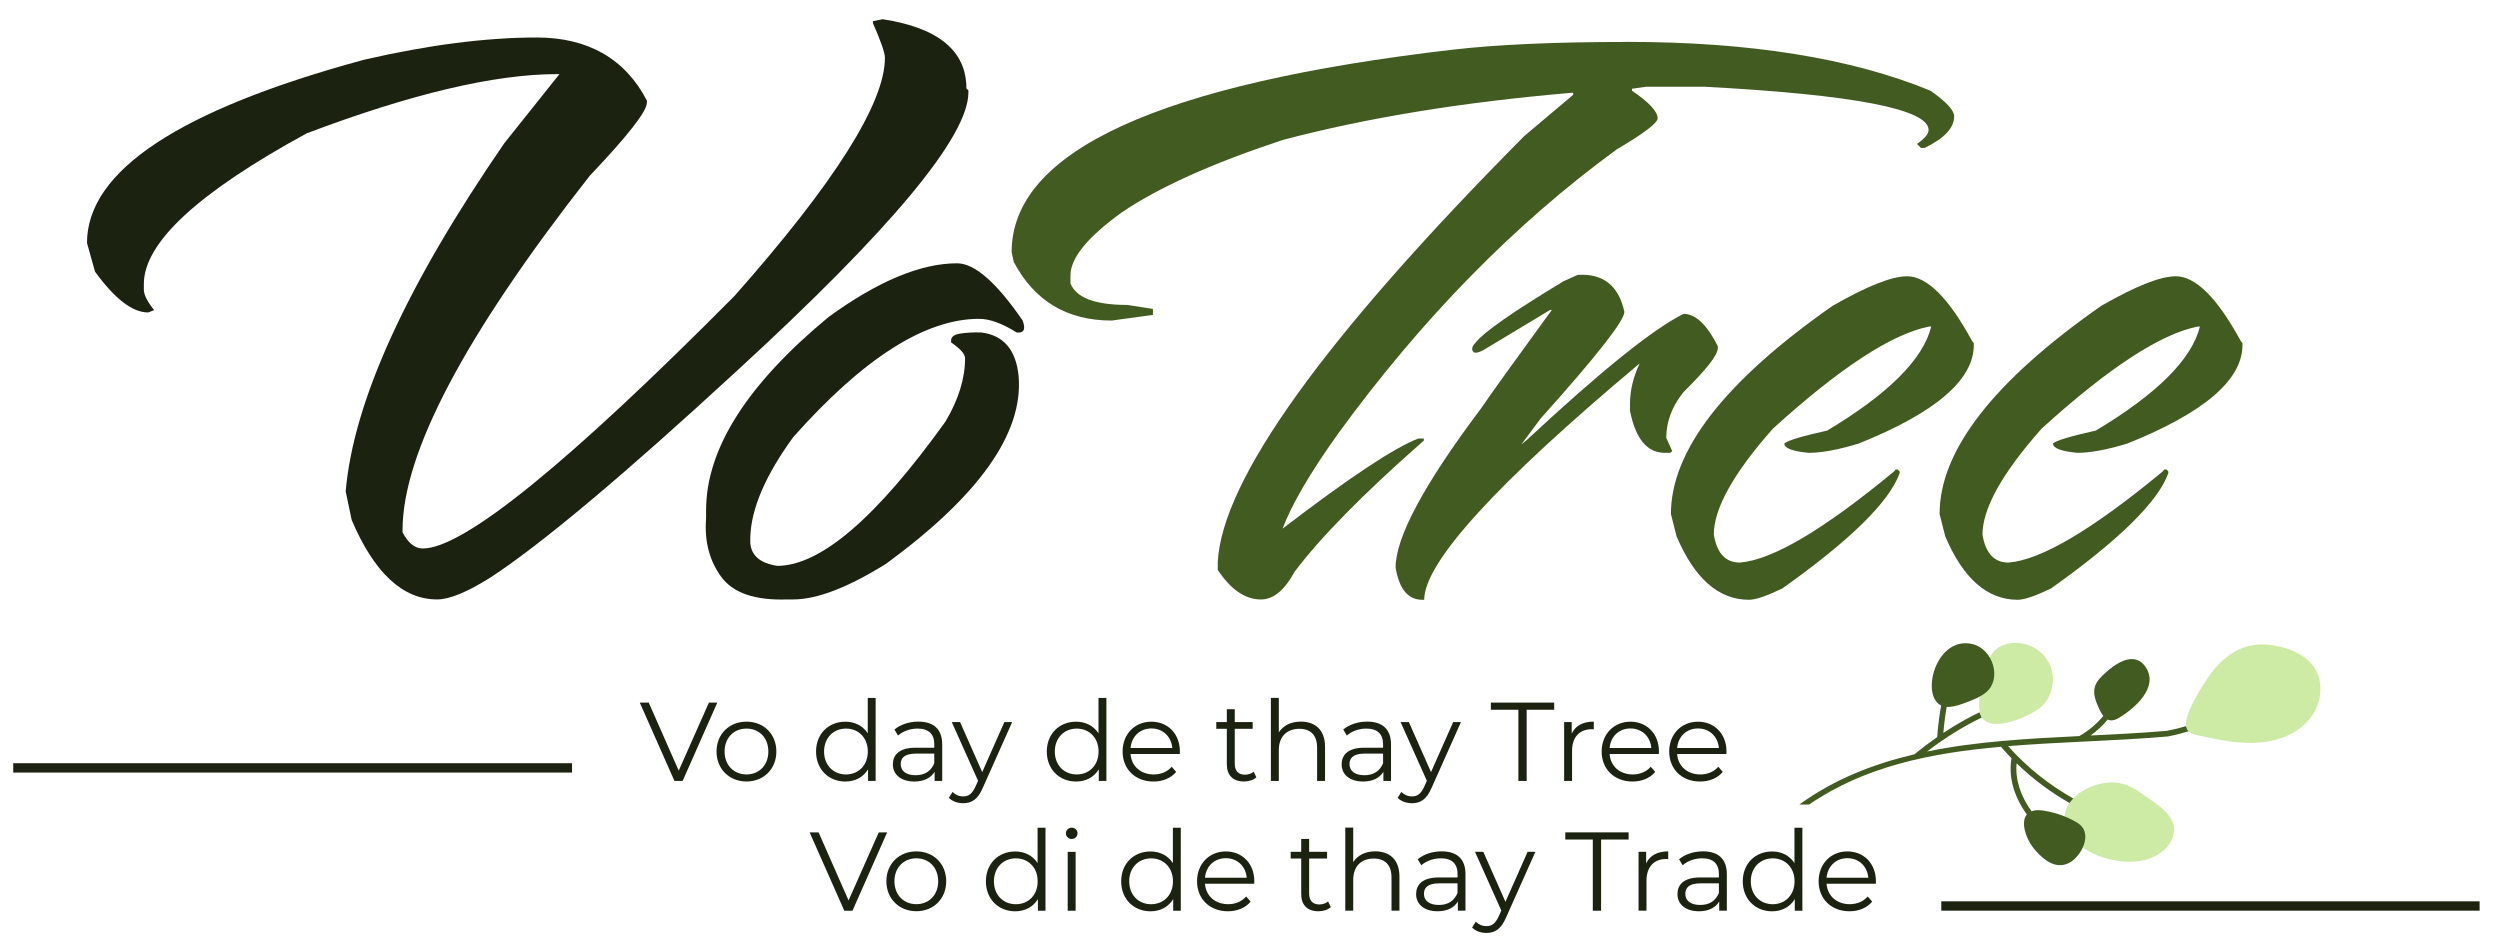 <?xml version="1.0" encoding="UTF-8"?>
<svg id="Object" xmlns="http://www.w3.org/2000/svg" viewBox="0 0 638.81 240.62">
  <defs>
    <style>
      .cls-1 {
        fill: #425b20;
      }

      .cls-2 {
        fill: #2d2c2c;
      }

      .cls-3 {
        fill: #cdeba5;
      }

      .cls-4 {
        fill: #1b2310;
      }
    </style>
  </defs>
  <g>
    <g>
      <path class="cls-1" d="m558.85,185.48c-1.67.5-3.37.93-5.1,1.26-6.46.55-13.1.89-19.56,1.2,1.66-1.2,3.17-2.59,4.41-4.1l-1.13-.92c-1.65,2.02-3.78,3.8-6.16,5.17-6.46.31-12.95.65-19.39,1.22-.01-.02-.03-.03-.05-.05l-.07.06c-6.57.58-13.07,1.41-19.39,2.71,4.49-3.44,9.28-6.43,14.01-8.7l-.63-1.32c-3.08,1.48-6.19,3.27-9.22,5.27.21-2.39.51-4.79.94-7.15l-1.44-.26c-.51,2.79-.87,5.63-1.07,8.47-1.99,1.38-3.94,2.85-5.83,4.4h0c-10.54,2.48-20.51,6.39-29.39,12.83h2.5c14.25-9.77,31.04-13.16,49.01-14.76.87,1.01,1.77,2,2.7,2.95-.82,4.72.56,9.71,3.98,14.45l1.18-.86c-2.94-4.06-4.24-8.28-3.85-12.3,4.13,4.02,8.79,7.49,13.82,10.31.22-.44.51-.84.8-1.24-6.3-3.53-12-8.07-16.8-13.47,6.52-.53,13.18-.86,19.93-1.19,6.85-.33,13.93-.67,20.9-1.28,1.88-.36,3.73-.85,5.54-1.4-.28-.39-.49-.83-.64-1.3Z"/>
      <path class="cls-3" d="m564.94,172.08c2.61-3.54,6.32-6.49,10.66-7.23,2.42-.41,4.91-.13,7.29.47,3.26.83,6.52,2.38,8.41,5.17,2.65,3.9,1.87,9.5-1.09,13.17-2.96,3.67-7.69,5.58-12.39,6.05-5.37.53-10.74-.62-16.01-1.77-1.01-.22-2.1-.48-2.77-1.27-2.27-2.67,4.3-12.42,5.9-14.59Z"/>
      <path class="cls-3" d="m531.53,202.53c2.98-2.09,7.1-3.13,10.57-2.32,2.01.47,3.8,1.6,5.49,2.79,4.05,2.86,10.2,6.28,7.13,12.01-1.1,2.05-3.14,3.47-5.31,4.31-6.05,2.34-15.55-.12-19.78-5.04-3.9-4.54-1.96-9.03,1.9-11.75Z"/>
      <path class="cls-3" d="m507.75,169.79c.36-1.15.8-2.31,1.59-3.22.87-1.01,2.11-1.66,3.4-2,3.99-1.07,8.58.85,10.63,4.44s1.36,8.52-1.6,11.41c-2.48,2.43-12.01,6.59-15,3.38-2.5-2.68.05-11.08.98-14Z"/>
      <path class="cls-1" d="m528.36,208.96c.58.26,1.15.54,1.7.84.74.4,1.47.86,1.99,1.52,2.23,2.85-.61,7.84-3.44,9.22-3.38,1.64-6.35-.76-8.61-3.35-3.16-3.62-5.15-11.24,2.3-10.04,2.09.34,4.13.95,6.06,1.81Z"/>
      <path class="cls-1" d="m545.86,168.56c.93.27,1.79.91,2.52,2.07,3.2,5.06-2.93,10.36-6.76,12.69-.72.44-1.54.84-2.38.74-1.44-.17-2.27-1.67-2.88-2.99-.79-1.74-1.6-3.67-1.09-5.52.41-1.49,1.61-2.62,2.75-3.66,2.06-1.88,5.2-4.09,7.83-3.32Z"/>
      <path class="cls-1" d="m504.11,164.6c5.1,1.26,7.53,8.88,3.36,12.32-1.44,1.19-3.22,1.87-4.97,2.53-1.49.57-3.02,1.14-4.61,1.19-8.03.26-4.09-18.59,6.22-16.04Z"/>
    </g>
    <g>
      <rect class="cls-4" x="3.38" y="195.02" width="142.79" height="2.39"/>
      <rect class="cls-4" x="496.05" y="230.31" width="137.55" height="2.39"/>
      <g>
        <path class="cls-4" d="m183.29,179.53l-8.86,20.02h-2.09l-8.86-20.02h2.29l7.66,17.39,7.72-17.39h2.15Z"/>
        <path class="cls-4" d="m183.09,192.03c0-4.46,3.26-7.63,7.66-7.63s7.63,3.17,7.63,7.63-3.23,7.66-7.63,7.66-7.66-3.2-7.66-7.66Zm13.24,0c0-3.52-2.37-5.86-5.58-5.86s-5.6,2.34-5.6,5.86,2.4,5.86,5.6,5.86,5.58-2.34,5.58-5.86Z"/>
        <path class="cls-4" d="m223.75,178.33v21.22h-1.94v-2.97c-1.23,2.03-3.32,3.12-5.8,3.12-4.29,0-7.49-3.12-7.49-7.66s3.2-7.63,7.49-7.63c2.4,0,4.46,1.03,5.72,2.97v-9.04h2.03Zm-2,13.7c0-3.52-2.4-5.86-5.58-5.86s-5.6,2.34-5.6,5.86,2.4,5.86,5.6,5.86,5.58-2.34,5.58-5.86Z"/>
        <path class="cls-4" d="m240.76,190.23v9.32h-1.94v-2.34c-.92,1.54-2.69,2.49-5.18,2.49-3.4,0-5.49-1.77-5.49-4.38,0-2.32,1.49-4.26,5.8-4.26h4.78v-.92c0-2.57-1.46-3.97-4.26-3.97-1.94,0-3.77.69-5,1.77l-.92-1.52c1.52-1.29,3.75-2.03,6.12-2.03,3.89,0,6.09,1.94,6.09,5.83Zm-2.03,4.8v-2.46h-4.72c-2.92,0-3.86,1.14-3.86,2.69,0,1.74,1.4,2.83,3.8,2.83s3.97-1.09,4.78-3.06Z"/>
        <path class="cls-4" d="m258.63,184.51l-7.52,16.84c-1.26,2.95-2.86,3.89-5,3.89-1.4,0-2.75-.46-3.66-1.37l.94-1.51c.74.74,1.66,1.14,2.75,1.14,1.34,0,2.26-.63,3.12-2.52l.66-1.46-6.72-15.01h2.12l5.66,12.78,5.66-12.78h2Z"/>
        <path class="cls-4" d="m282.71,178.33v21.22h-1.94v-2.97c-1.23,2.03-3.32,3.12-5.8,3.12-4.29,0-7.49-3.12-7.49-7.66s3.2-7.63,7.49-7.63c2.4,0,4.46,1.03,5.72,2.97v-9.04h2.03Zm-2,13.7c0-3.52-2.4-5.86-5.58-5.86s-5.6,2.34-5.6,5.86,2.4,5.86,5.6,5.86,5.58-2.34,5.58-5.86Z"/>
        <path class="cls-4" d="m301.46,192.66h-12.58c.23,3.15,2.63,5.23,5.92,5.23,1.83,0,3.46-.66,4.6-1.97l1.14,1.32c-1.34,1.6-3.43,2.46-5.8,2.46-4.69,0-7.89-3.2-7.89-7.66s3.12-7.63,7.35-7.63,7.29,3.12,7.29,7.63c0,.17-.03.4-.03.63Zm-12.58-1.52h10.67c-.26-2.95-2.4-5-5.35-5s-5.06,2.06-5.32,5Z"/>
        <path class="cls-4" d="m321.05,198.63c-.8.71-2,1.06-3.17,1.06-2.83,0-4.4-1.6-4.4-4.38v-9.09h-2.69v-1.72h2.69v-3.29h2.03v3.29h4.58v1.72h-4.58v8.98c0,1.77.92,2.75,2.6,2.75.83,0,1.66-.26,2.23-.77l.71,1.46Z"/>
        <path class="cls-4" d="m338.58,190.83v8.72h-2.03v-8.52c0-3.17-1.66-4.8-4.52-4.8-3.23,0-5.26,2-5.26,5.43v7.89h-2.03v-21.22h2.03v8.81c1.12-1.74,3.09-2.75,5.63-2.75,3.66,0,6.18,2.12,6.18,6.43Z"/>
        <path class="cls-4" d="m355.44,190.23v9.32h-1.95v-2.34c-.92,1.54-2.69,2.49-5.18,2.49-3.4,0-5.49-1.77-5.49-4.38,0-2.32,1.49-4.26,5.81-4.26h4.78v-.92c0-2.57-1.46-3.97-4.26-3.97-1.95,0-3.78.69-5,1.77l-.92-1.52c1.52-1.29,3.75-2.03,6.12-2.03,3.89,0,6.09,1.94,6.09,5.83Zm-2.03,4.8v-2.46h-4.72c-2.92,0-3.86,1.14-3.86,2.69,0,1.74,1.4,2.83,3.8,2.83s3.97-1.09,4.78-3.06Z"/>
        <path class="cls-4" d="m373.31,184.51l-7.52,16.84c-1.26,2.95-2.86,3.89-5,3.89-1.4,0-2.75-.46-3.66-1.37l.94-1.51c.74.74,1.66,1.14,2.75,1.14,1.34,0,2.26-.63,3.12-2.52l.66-1.46-6.72-15.01h2.12l5.66,12.78,5.66-12.78h2Z"/>
        <path class="cls-4" d="m387.98,181.36h-7.03v-1.83h16.18v1.83h-7.03v18.19h-2.12v-18.19Z"/>
        <path class="cls-4" d="m407.25,184.39v1.97c-.17,0-.34-.03-.49-.03-3.15,0-5.06,2-5.06,5.55v7.66h-2.03v-15.04h1.94v2.95c.94-2,2.86-3.06,5.63-3.06Z"/>
        <path class="cls-4" d="m423.87,192.66h-12.58c.23,3.15,2.63,5.23,5.92,5.23,1.83,0,3.46-.66,4.6-1.97l1.14,1.32c-1.34,1.6-3.43,2.46-5.8,2.46-4.69,0-7.89-3.2-7.89-7.66s3.12-7.63,7.35-7.63,7.29,3.12,7.29,7.63c0,.17-.03.4-.03.63Zm-12.58-1.52h10.67c-.26-2.95-2.4-5-5.35-5s-5.06,2.06-5.32,5Z"/>
        <path class="cls-4" d="m441.13,192.66h-12.58c.23,3.15,2.63,5.23,5.92,5.23,1.83,0,3.46-.66,4.6-1.97l1.14,1.32c-1.34,1.6-3.43,2.46-5.8,2.46-4.69,0-7.89-3.2-7.89-7.66s3.12-7.63,7.35-7.63,7.29,3.12,7.29,7.63c0,.17-.03.4-.03.63Zm-12.58-1.52h10.67c-.26-2.95-2.4-5-5.35-5s-5.06,2.06-5.32,5Z"/>
      </g>
      <g>
        <path class="cls-4" d="m226.69,212.69l-8.86,20.02h-2.09l-8.86-20.02h2.29l7.66,17.39,7.72-17.39h2.15Z"/>
        <path class="cls-4" d="m226.49,225.18c0-4.46,3.26-7.63,7.66-7.63s7.63,3.17,7.63,7.63-3.23,7.66-7.63,7.66-7.66-3.2-7.66-7.66Zm13.24,0c0-3.52-2.37-5.86-5.58-5.86s-5.6,2.34-5.6,5.86,2.4,5.86,5.6,5.86,5.58-2.34,5.58-5.86Z"/>
        <path class="cls-4" d="m267.15,211.49v21.22h-1.94v-2.97c-1.23,2.03-3.32,3.12-5.8,3.12-4.29,0-7.49-3.12-7.49-7.66s3.2-7.63,7.49-7.63c2.4,0,4.46,1.03,5.72,2.97v-9.04h2.03Zm-2,13.7c0-3.52-2.4-5.86-5.58-5.86s-5.6,2.34-5.6,5.86,2.4,5.86,5.6,5.86,5.58-2.34,5.58-5.86Z"/>
        <path class="cls-4" d="m272.36,212.92c0-.77.66-1.43,1.49-1.43s1.49.63,1.49,1.4c0,.83-.63,1.49-1.49,1.49s-1.49-.66-1.49-1.46Zm.46,4.75h2.03v15.04h-2.03v-15.04Z"/>
        <path class="cls-4" d="m301.72,211.49v21.22h-1.94v-2.97c-1.23,2.03-3.32,3.12-5.8,3.12-4.29,0-7.49-3.12-7.49-7.66s3.2-7.63,7.49-7.63c2.4,0,4.46,1.03,5.72,2.97v-9.04h2.03Zm-2,13.7c0-3.52-2.4-5.86-5.58-5.86s-5.6,2.34-5.6,5.86,2.4,5.86,5.6,5.86,5.58-2.34,5.58-5.86Z"/>
        <path class="cls-4" d="m320.48,225.81h-12.58c.23,3.15,2.63,5.23,5.92,5.23,1.83,0,3.46-.66,4.6-1.97l1.15,1.32c-1.35,1.6-3.43,2.46-5.81,2.46-4.69,0-7.89-3.2-7.89-7.66s3.12-7.63,7.35-7.63,7.29,3.12,7.29,7.63c0,.17-.03.4-.03.63Zm-12.58-1.52h10.67c-.26-2.95-2.4-5-5.35-5s-5.06,2.06-5.32,5Z"/>
        <path class="cls-4" d="m340.06,231.79c-.8.71-2,1.06-3.17,1.06-2.83,0-4.4-1.6-4.4-4.38v-9.09h-2.69v-1.72h2.69v-3.29h2.03v3.29h4.58v1.72h-4.58v8.98c0,1.77.92,2.75,2.6,2.75.83,0,1.66-.26,2.23-.77l.71,1.46Z"/>
        <path class="cls-4" d="m357.59,223.98v8.72h-2.03v-8.52c0-3.17-1.66-4.8-4.52-4.8-3.23,0-5.26,2-5.26,5.43v7.89h-2.03v-21.22h2.03v8.81c1.12-1.74,3.09-2.75,5.63-2.75,3.66,0,6.18,2.12,6.18,6.43Z"/>
        <path class="cls-4" d="m374.46,223.38v9.32h-1.94v-2.34c-.92,1.54-2.69,2.49-5.18,2.49-3.4,0-5.49-1.77-5.49-4.38,0-2.32,1.49-4.26,5.81-4.26h4.78v-.92c0-2.57-1.46-3.97-4.26-3.97-1.94,0-3.77.69-5,1.77l-.92-1.52c1.52-1.29,3.75-2.03,6.12-2.03,3.89,0,6.09,1.94,6.09,5.83Zm-2.03,4.8v-2.46h-4.72c-2.92,0-3.86,1.14-3.86,2.69,0,1.74,1.4,2.83,3.8,2.83s3.97-1.09,4.78-3.06Z"/>
        <path class="cls-4" d="m392.33,217.66l-7.52,16.84c-1.26,2.95-2.86,3.89-5,3.89-1.4,0-2.75-.46-3.66-1.37l.94-1.51c.74.74,1.66,1.14,2.75,1.14,1.34,0,2.26-.63,3.12-2.52l.66-1.46-6.72-15.01h2.12l5.66,12.78,5.66-12.78h2Z"/>
        <path class="cls-4" d="m407,214.52h-7.03v-1.83h16.18v1.83h-7.03v18.19h-2.12v-18.19Z"/>
        <path class="cls-4" d="m426.27,217.55v1.97c-.17,0-.34-.03-.49-.03-3.15,0-5.06,2-5.06,5.55v7.66h-2.03v-15.04h1.94v2.95c.94-2,2.86-3.06,5.63-3.06Z"/>
        <path class="cls-4" d="m441.25,223.38v9.32h-1.95v-2.34c-.92,1.54-2.69,2.49-5.18,2.49-3.4,0-5.49-1.77-5.49-4.38,0-2.32,1.49-4.26,5.81-4.26h4.78v-.92c0-2.57-1.46-3.97-4.26-3.97-1.95,0-3.78.69-5,1.77l-.92-1.52c1.52-1.29,3.75-2.03,6.12-2.03,3.89,0,6.09,1.94,6.09,5.83Zm-2.03,4.8v-2.46h-4.72c-2.92,0-3.86,1.14-3.86,2.69,0,1.74,1.4,2.83,3.8,2.83s3.97-1.09,4.78-3.06Z"/>
        <path class="cls-4" d="m460.55,211.49v21.22h-1.94v-2.97c-1.23,2.03-3.32,3.12-5.8,3.12-4.29,0-7.49-3.12-7.49-7.66s3.2-7.63,7.49-7.63c2.4,0,4.46,1.03,5.72,2.97v-9.04h2.03Zm-2,13.7c0-3.52-2.4-5.86-5.58-5.86s-5.6,2.34-5.6,5.86,2.4,5.86,5.6,5.86,5.58-2.34,5.58-5.86Z"/>
        <path class="cls-4" d="m479.31,225.81h-12.58c.23,3.15,2.63,5.23,5.92,5.23,1.83,0,3.46-.66,4.6-1.97l1.14,1.32c-1.34,1.6-3.43,2.46-5.8,2.46-4.69,0-7.89-3.2-7.89-7.66s3.12-7.63,7.35-7.63,7.29,3.12,7.29,7.63c0,.17-.03.4-.03.63Zm-12.58-1.52h10.67c-.26-2.95-2.4-5-5.35-5s-5.06,2.06-5.32,5Z"/>
      </g>
    </g>
    <path class="cls-2" d="m434.7,105.69c-.07-.04-.14-.1-.19-.18.05.07.11.14.17.2,0,0,.01-.01.02-.02Z"/>
  </g>
  <g>
    <path class="cls-4" d="m225.62,4.92c14.22,2.21,21.32,8.1,21.32,17.67l.51.51v.51c0,11.27-19.77,35.03-59.3,71.28-28.83,26.56-49.73,44.09-62.7,52.59-6,3.8-10.59,5.69-13.76,5.69-8.78,0-16.06-6.77-21.83-20.3l-1.53-7.31c1.98-22.94,15.49-52.59,40.52-88.95l14.1-17.67h-.59c-15.97,0-37.3,5.04-63.97,15.12-27.75,15.12-41.63,27.95-41.63,38.48v1.53c0,1.25.88,2.97,2.63,5.18l-1.53.59c-4.02,0-8.55-3.48-13.59-10.45l-2.04-7.31c0-18.41,23.59-34.01,70.77-46.81,16.48-3.79,31.21-5.69,44.18-5.69s22.57,5.38,28.12,16.14v.51c0,2.21-4.87,8.44-14.61,18.69-31.89,40.67-47.83,70.85-47.83,90.56v.51c1.42,2.78,3.14,4.16,5.18,4.16,10.36,0,36.9-21.49,79.6-64.48,25.66-29,38.48-49.3,38.48-60.91,0-1.25-1.02-4.19-3.06-8.84v-.51l2.55-.51Z"/>
    <path class="cls-4" d="m244.56,67.28c4.47,0,10.05,4.87,16.74,14.61.85,2.27.34,3.29-1.53,3.06-3.68-2.32-6.88-3.48-9.6-3.48-13.76,0-29.59,10.08-47.49,30.24-7.08,9.74-10.73,18.24-10.96,25.49v1.53c.23,3.23,2.52,5.18,6.88,5.86,11.04,0,25.37-12.29,42.99-36.87,3.34-5.61,5.01-11.01,5.01-16.23-.06-1.08-1.25-2.41-3.57-3.99v-.51c0-.91.75-1.49,2.25-1.74,1.5-.25,3.3-.35,5.4-.3,5.72.68,8.92,4.39,9.6,11.13,1.25,14.56-10.05,30.56-33.9,48-9.74,6.06-17.64,9.09-23.7,9.09h-1.53c-8.21.28-13.83-1.64-16.86-5.78-3.03-4.13-4.32-9.12-3.87-14.95v-2.04c0-15.69,10.45-32.17,31.35-49.44,12.57-9.12,23.5-13.68,32.79-13.68Z"/>
    <path class="cls-1" d="m415.58,10.7c31.6,0,57.51,4.16,77.73,12.49,4.02,2.83,6.03,5.01,6.03,6.54,0,2.95-2.52,5.64-7.56,8.07h-.93l-1.02-1.02c1.98-1.36,2.97-2.55,2.97-3.57,0-5.32-19.06-9.01-57.17-11.04h-15.04l-3.57.51v.51c4.36,2.95,6.54,5.3,6.54,7.05,0,1.19-3.51,3.85-10.53,7.99-26.11,19.09-49.87,43.36-71.28,72.81-7.02,9.85-11.7,17.87-14.02,24.04,16.93-12.97,28.49-20.64,34.66-23.02h1.44v.51c-15.41,13.54-26.42,24.72-33.05,33.56-2.55,4.7-5.41,7.05-8.58,7.05-4.02,0-7.7-2.52-11.04-7.56v-1.95c1.08-21.07,27.19-57.37,78.33-108.91l12.49-10.53v-.51h-.51c-27.81,2.38-52.39,6.4-73.74,12.06-18.01,5.95-31.72,12.12-41.12,18.52-8.72,6.29-13.08,11.64-13.08,16.06v2.04c1.42,3.68,6.26,5.52,14.53,5.52l6.54,1.02v1.53l-10.53,1.44c-11.44,0-19.79-5.01-25.06-15.04l-.51-2.46c0-25.77,37.64-43.02,112.91-51.74,11.38-1.3,26.11-1.95,44.18-1.95Z"/>
    <path class="cls-1" d="m403.09,70.25c6.51-.45,10.51,2.69,11.98,9.43,0,2.27-7.14,11.36-21.41,27.27l-4.93,6.63,1.53-1.27c18.86-17.56,32.17-28.26,39.93-32.11,3.06,0,5.97,2.75,8.75,8.24v.51c0,1.76-2.92,5.49-8.75,11.21-2.95,3.68-4.42,7.59-4.42,11.72l1.53,3.4-.51.42h-1.44c-4.47,0-7.42-3.57-8.84-10.7v-1.95c0-3.28.82-6.68,2.46-10.19-36.7,30.75-55.05,50.89-55.05,60.4h-.51c-3.62,0-5.89-2.75-6.8-8.24,0-7.76,7.31-21.35,21.92-40.78,2.38-3.51,8.38-11.86,18.01-25.06h-.42l-17.08,10.28c-1.47.79-2.38.88-2.72.25-.34-.62-.08-1.36.76-2.21,2.09-2.66,9.57-7.87,22.43-15.63l3.57-1.61Z"/>
    <path class="cls-1" d="m487.28,70.59c5.1,0,10.65,5.52,16.65,16.57l.42.51v.51c0,8.89-9.8,17.28-29.39,25.15-5.21,1.59-9.49,2.38-12.83,2.38-4.14-.4-6.2-1.19-6.2-2.38.74-.74,4.39-1.84,10.96-3.31,15.69-9.4,24.55-18.27,26.59-26.59h-.51c-9.52,1.87-22.83,10.56-39.93,26.08-10.08,11.38-15.12,20.42-15.12,27.1.79,4.76,3,7.14,6.63,7.14,8.27-.62,21.41-8.38,39.42-23.28l.42-.51h.51l.51.51v.42c-2.61,7.31-12.6,17.13-29.99,29.48-4.02,1.93-6.85,2.89-8.5,2.89-7.76,0-13.93-5.41-18.52-16.23l-1.44-5.69c0-16.2,13.76-33.92,41.29-53.18,8.78-5.04,15.12-7.56,19.03-7.56Z"/>
    <path class="cls-1" d="m555.93,70.59c5.1,0,10.65,5.52,16.65,16.57l.42.51v.51c0,8.89-9.8,17.28-29.39,25.15-5.21,1.59-9.49,2.38-12.83,2.38-4.14-.4-6.2-1.19-6.2-2.38.74-.74,4.39-1.84,10.96-3.31,15.69-9.4,24.55-18.27,26.59-26.59h-.51c-9.52,1.87-22.83,10.56-39.93,26.08-10.08,11.38-15.12,20.42-15.12,27.1.79,4.76,3,7.14,6.63,7.14,8.27-.62,21.41-8.38,39.42-23.28l.42-.51h.51l.51.51v.42c-2.61,7.31-12.6,17.13-29.99,29.48-4.02,1.93-6.85,2.89-8.5,2.89-7.76,0-13.93-5.41-18.52-16.23l-1.44-5.69c0-16.2,13.76-33.92,41.29-53.18,8.78-5.04,15.12-7.56,19.03-7.56Z"/>
  </g>
</svg>